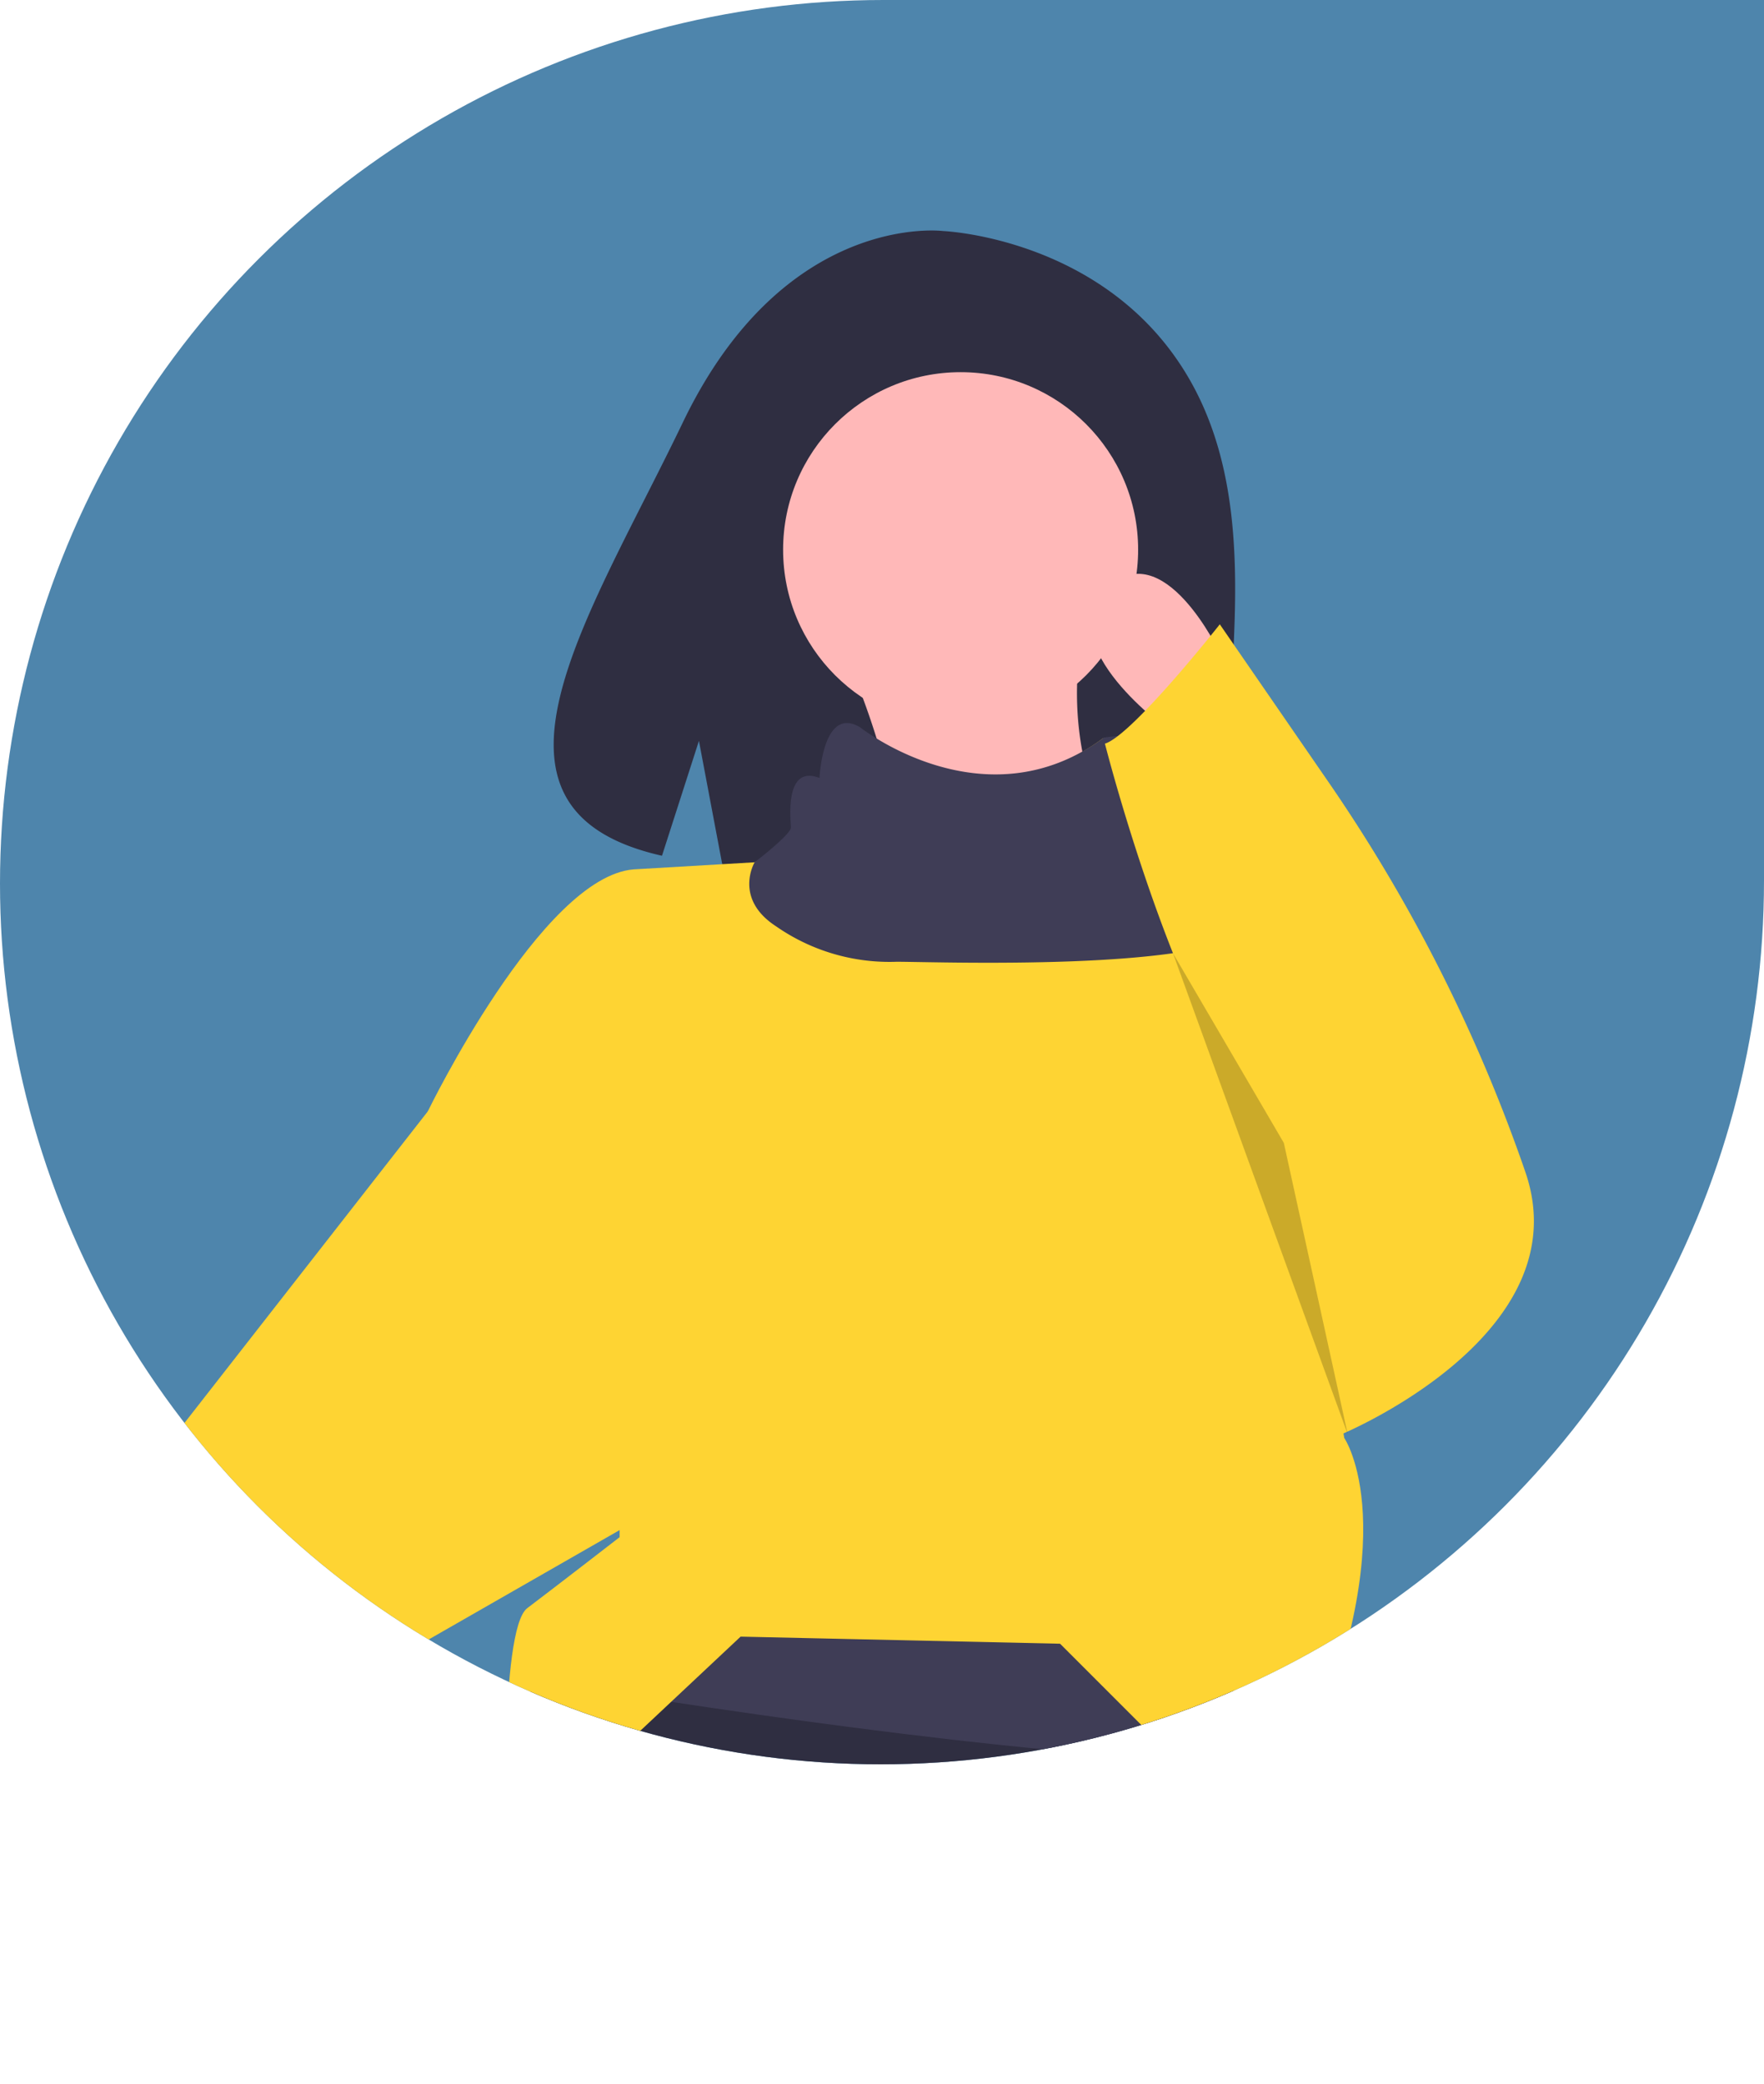 <svg id="b5ecd551-b8d9-47b1-bd91-255ff33e7450" xmlns="http://www.w3.org/2000/svg" xmlns:xlink="http://www.w3.org/1999/xlink" viewBox="0 0 127 150"><defs><style>.cls-1{fill:none;}.cls-2{clip-path:url(#clip-path);}.cls-3{fill:#4e85ac;}.cls-4{fill:#2f2e41;}.cls-5{fill:#ffb8b8;}.cls-6{fill:#3f3d56;}.cls-7{fill:#fed433;}.cls-8{opacity:0.2;isolation:isolate;}</style><clipPath id="clip-path"><path class="cls-1" d="M63.6,0H127a0,0,0,0,1,0,0V63.4A63.6,63.6,0,0,1,63.4,127h0A63.4,63.4,0,0,1,0,63.6v0A63.6,63.6,0,0,1,63.6,0Z"/></clipPath></defs><g class="cls-2"><path class="cls-3" d="M63.6,0H127a0,0,0,0,1,0,0V63.4A63.6,63.6,0,0,1,63.4,127h0A63.4,63.4,0,0,1,0,63.6v0A63.6,63.6,0,0,1,63.6,0Z"/><path class="cls-4" d="M85.51,27.09c-5.91-10-17.62-10.46-17.62-10.46s-11.4-1.46-18.72,13.76C42.35,44.58,32.94,58.28,47.66,61.6l2.66-8.27L52,62.22a57.59,57.59,0,0,0,6.3.1c15.76-.5,30.76.15,30.28-5.5C87.9,49.3,91.2,36.7,85.51,27.09Z"/><path class="cls-5" d="M61.23,48a56.08,56.08,0,0,1,4.09,15.85l16.37-1c-3.77-5.33-5-11.45-3.58-18.41Z"/><polygon class="cls-4" points="88.85 120.62 88.71 126.82 88.43 140.21 88.43 140.21 88.35 144.09 34.19 144.09 36.39 131.87 36.39 131.86 38.36 120.92 39.24 116.02 39.24 116.02 83.73 109.88 88.85 120.62"/><path class="cls-6" d="M88.85,120.62l-.14,6.2c-15.74-.4-40.14-4.2-50.35-5.9l.88-4.9,44.49-6.14Z"/><circle class="cls-5" cx="69.16" cy="39.57" r="12.78"/><path class="cls-7" d="M93.7,127.53s1.54,13.8-7.67,12.78L84.5,126.5l-8.18-8.18-23-.51L36.43,133.66s-.51-16.36,1.53-17.9,6.65-5.11,6.65-5.11v-2.56L30.8,80S39,63.09,45.63,62.58l8.7-.51s3.07-1.53,3.07-2-.52-4.6,2-3.58c0,0,.23-5.24,2.93-3.64,0,0,8.48,6.65,17.09.29,0,0,4-.74,3.51,1.31S83,58,84,58s5.62,1.53,5.62,2.56c0,.21.34,2.33.86,5.52h0c1.89,11.62,6.3,37.43,6.3,37.43S101.38,110.14,93.7,127.53Z"/><path class="cls-7" d="M34.38,77.41,30.8,80-1.93,121.9l-17.38,13.81s9.71-1.54,7.67,6.65l59.83-34.27Z"/><path class="cls-6" d="M90.47,66.06h0c-.68,4-22.85,3.17-25.91,3.17a14.28,14.28,0,0,1-8.7-2.56c-3.07-2-1.53-4.6-1.53-4.6s2.61-2,2.61-2.5S56.43,55,59,56c0,0,.23-5.25,2.92-3.65,0,0,8.94,7.11,17.55.75,0,0,4-.74,3.51,1.31S83,58,84,58s5.62,1.53,5.62,2.56C89.61,60.75,90,62.87,90.47,66.06Z"/><path class="cls-5" d="M87.82,47s-4.09-8.69-8.18-4.6,4.6,10.23,4.6,10.23Z"/><path class="cls-7" d="M87.82,44.94s-6.31,8-8.27,8.59c0,0,5.72,22.6,12.88,28.74l4.09,21s17.38-7.16,13.29-18.93l-.12-.35a116.3,116.3,0,0,0-14-27.63Z"/><polygon class="cls-8" points="84.45 68.62 97.03 103.24 92.43 82.27 84.45 68.62"/></g></svg>